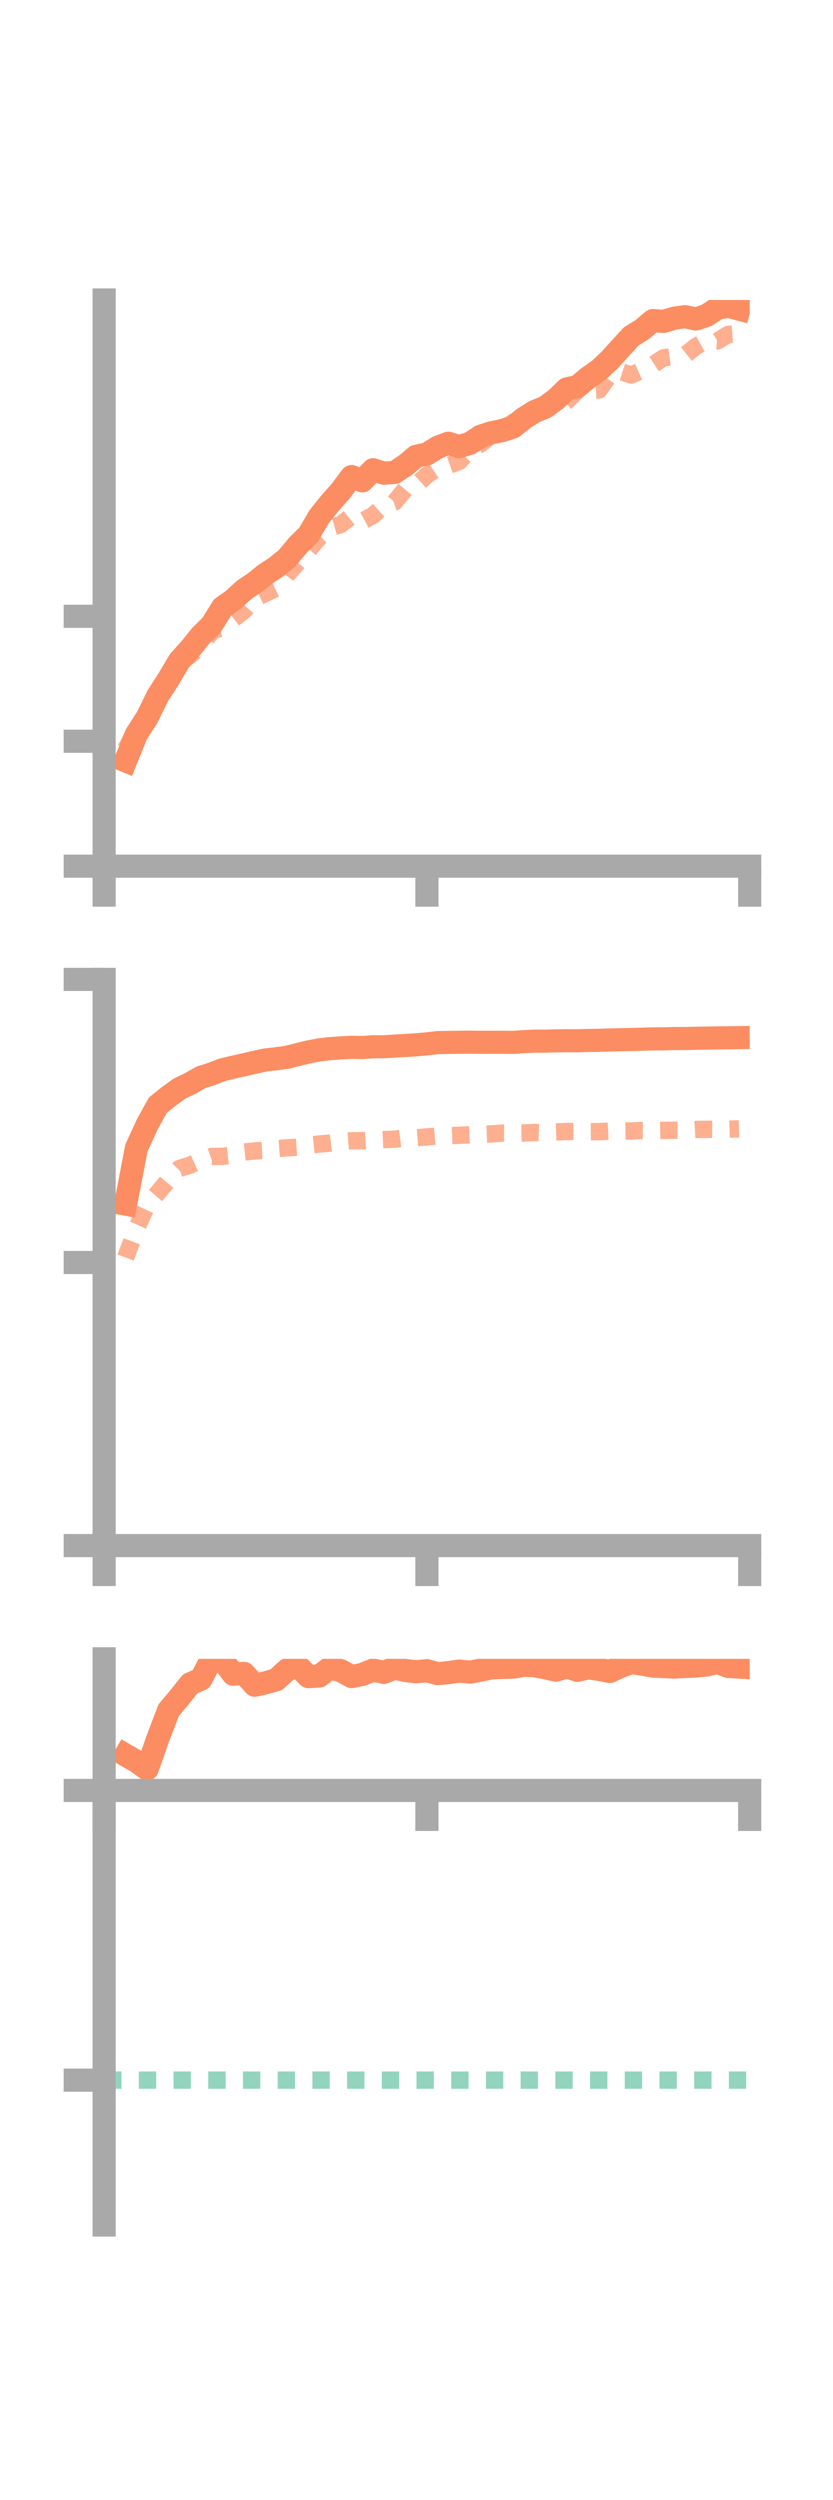 <?xml version="1.0" encoding="utf-8" standalone="no"?>
<!DOCTYPE svg PUBLIC "-//W3C//DTD SVG 1.1//EN"
  "http://www.w3.org/Graphics/SVG/1.1/DTD/svg11.dtd">
<!-- Created with matplotlib (https://matplotlib.org/) -->
<svg height="216pt" version="1.1" viewBox="0 0 72 216" width="72pt" xmlns="http://www.w3.org/2000/svg" xmlns:xlink="http://www.w3.org/1999/xlink">
 <defs>
  <style type="text/css">*{stroke-linecap:butt;stroke-linejoin:round;}</style>
 </defs>
 <g id="figure_1">
  <g id="patch_1">
   <path d="M 0 216 
L 72 216 
L 72 0 
L 0 0 
z
" style="fill:none;"/>
  </g>
  <g id="axes_1">
   <g id="patch_2">
    <path d="M 9 74.838 
L 64.8 74.838 
L 64.8 25.92 
L 9 25.92 
z
" style="fill:none;"/>
   </g>
   <g id="matplotlib.axis_1">
    <g id="xtick_1">
     <g id="line2d_1">
      <defs>
       <path d="M 0 0 
L 0 3.5 
" id="m1915127f02" style="stroke:#a9a9a9;stroke-width:2;"/>
      </defs>
      <g>
       <use style="fill:#a9a9a9;stroke:#a9a9a9;stroke-width:2;" x="9" xlink:href="#m1915127f02" y="74.838"/>
      </g>
     </g>
    </g>
    <g id="xtick_2">
     <g id="line2d_2">
      <g>
       <use style="fill:#a9a9a9;stroke:#a9a9a9;stroke-width:2;" x="36.9" xlink:href="#m1915127f02" y="74.838"/>
      </g>
     </g>
    </g>
    <g id="xtick_3">
     <g id="line2d_3">
      <g>
       <use style="fill:#a9a9a9;stroke:#a9a9a9;stroke-width:2;" x="64.8" xlink:href="#m1915127f02" y="74.838"/>
      </g>
     </g>
    </g>
   </g>
   <g id="matplotlib.axis_2">
    <g id="ytick_1">
     <g id="line2d_4">
      <defs>
       <path d="M 0 0 
L -3.5 0 
" id="m1a8402a2ab" style="stroke:#a9a9a9;stroke-width:2;"/>
      </defs>
      <g>
       <use style="fill:#a9a9a9;stroke:#a9a9a9;stroke-width:2;" x="9" xlink:href="#m1a8402a2ab" y="74.838"/>
      </g>
     </g>
    </g>
    <g id="ytick_2">
     <g id="line2d_5">
      <g>
       <use style="fill:#a9a9a9;stroke:#a9a9a9;stroke-width:2;" x="9" xlink:href="#m1a8402a2ab" y="64.043"/>
      </g>
     </g>
    </g>
    <g id="ytick_3">
     <g id="line2d_6">
      <g>
       <use style="fill:#a9a9a9;stroke:#a9a9a9;stroke-width:2;" x="9" xlink:href="#m1a8402a2ab" y="53.247"/>
      </g>
     </g>
    </g>
   </g>
   <g id="line2d_7">
    <path clip-path="url(#pd31da79aaf)" d="M 10.86 65.742 
L 11.79 63.437 
L 12.72 61.99 
L 13.65 60.096 
L 14.58 58.66 
L 15.51 57.085 
L 16.44 56.061 
L 17.37 54.911 
L 18.3 53.99 
L 19.23 52.487 
L 20.16 51.831 
L 21.09 50.974 
L 22.02 50.35 
L 22.95 49.603 
L 23.88 48.995 
L 24.81 48.239 
L 25.74 47.125 
L 26.67 46.197 
L 27.6 44.621 
L 28.53 43.464 
L 29.46 42.417 
L 30.39 41.172 
L 31.32 41.547 
L 32.25 40.585 
L 33.18 40.886 
L 34.11 40.814 
L 35.04 40.2 
L 35.97 39.423 
L 36.9 39.224 
L 37.83 38.646 
L 38.76 38.294 
L 39.69 38.593 
L 40.62 38.302 
L 41.55 37.69 
L 42.48 37.387 
L 43.41 37.205 
L 44.34 36.898 
L 45.27 36.146 
L 46.2 35.561 
L 47.13 35.186 
L 48.06 34.496 
L 48.99 33.599 
L 49.92 33.396 
L 50.85 32.618 
L 51.78 31.967 
L 52.71 31.093 
L 53.64 30.066 
L 54.57 29.056 
L 55.5 28.485 
L 56.43 27.699 
L 57.36 27.768 
L 58.29 27.488 
L 59.22 27.361 
L 60.15 27.563 
L 61.08 27.253 
L 62.01 26.63 
L 62.94 26.46 
L 63.87 26.707 
" style="fill:none;stroke:#fc8d62;stroke-linecap:square;stroke-width:2;"/>
   </g>
   <g id="line2d_8">
    <path clip-path="url(#pd31da79aaf)" d="M 10.86 64.734 
L 11.79 62.987 
L 12.72 61.901 
L 13.65 60.321 
L 14.58 58.92 
L 15.51 57.281 
L 16.44 56.598 
L 17.37 55.868 
L 18.3 54.525 
L 19.23 54.235 
L 20.16 53.474 
L 21.09 52.769 
L 22.02 51.693 
L 22.95 51.268 
L 23.88 50.832 
L 24.81 49.643 
L 25.74 48.618 
L 26.67 47.521 
L 27.6 46.439 
L 28.53 45.592 
L 29.46 45.323 
L 30.39 44.581 
L 31.32 45.026 
L 32.25 44.526 
L 33.18 43.699 
L 34.11 43.377 
L 35.04 42.254 
L 35.97 41.906 
L 36.9 41.054 
L 37.83 40.431 
L 38.76 40.208 
L 39.69 39.876 
L 40.62 38.861 
L 41.55 38.359 
L 42.48 37.589 
L 43.41 37.533 
L 44.34 36.498 
L 45.27 36.388 
L 46.2 35.399 
L 47.13 35.27 
L 48.06 35.29 
L 48.99 34.64 
L 49.92 33.746 
L 50.85 33.738 
L 51.78 33.693 
L 52.71 32.406 
L 53.64 32.103 
L 54.57 32.403 
L 55.5 31.989 
L 56.43 31.517 
L 57.36 30.914 
L 58.29 30.785 
L 59.22 30.679 
L 60.15 29.937 
L 61.08 29.412 
L 62.01 29.462 
L 62.94 28.894 
L 63.87 28.832 
" style="fill:none;stroke:#fc8d62;stroke-dasharray:1.5,1.5;stroke-dashoffset:0;stroke-opacity:0.7;stroke-width:1.5;"/>
   </g>
   <g id="patch_3">
    <path d="M 9 74.838 
L 9 25.92 
" style="fill:none;stroke:#a9a9a9;stroke-linecap:square;stroke-linejoin:miter;stroke-width:2;"/>
   </g>
   <g id="patch_4">
    <path d="M 64.8 74.838 
L 64.8 25.92 
" style="fill:none;"/>
   </g>
   <g id="patch_5">
    <path d="M 9 74.838 
L 64.8 74.838 
" style="fill:none;stroke:#a9a9a9;stroke-linecap:square;stroke-linejoin:miter;stroke-width:2;"/>
   </g>
   <g id="patch_6">
    <path d="M 9 25.92 
L 64.8 25.92 
" style="fill:none;"/>
   </g>
  </g>
  <g id="axes_2">
   <g id="patch_7">
    <path d="M 9 133.539 
L 64.8 133.539 
L 64.8 84.621 
L 9 84.621 
z
" style="fill:none;"/>
   </g>
   <g id="matplotlib.axis_3">
    <g id="xtick_4">
     <g id="line2d_9">
      <g>
       <use style="fill:#a9a9a9;stroke:#a9a9a9;stroke-width:2;" x="9" xlink:href="#m1915127f02" y="133.539"/>
      </g>
     </g>
    </g>
    <g id="xtick_5">
     <g id="line2d_10">
      <g>
       <use style="fill:#a9a9a9;stroke:#a9a9a9;stroke-width:2;" x="36.9" xlink:href="#m1915127f02" y="133.539"/>
      </g>
     </g>
    </g>
    <g id="xtick_6">
     <g id="line2d_11">
      <g>
       <use style="fill:#a9a9a9;stroke:#a9a9a9;stroke-width:2;" x="64.8" xlink:href="#m1915127f02" y="133.539"/>
      </g>
     </g>
    </g>
   </g>
   <g id="matplotlib.axis_4">
    <g id="ytick_4">
     <g id="line2d_12">
      <g>
       <use style="fill:#a9a9a9;stroke:#a9a9a9;stroke-width:2;" x="9" xlink:href="#m1a8402a2ab" y="133.539"/>
      </g>
     </g>
    </g>
    <g id="ytick_5">
     <g id="line2d_13">
      <g>
       <use style="fill:#a9a9a9;stroke:#a9a9a9;stroke-width:2;" x="9" xlink:href="#m1a8402a2ab" y="109.08"/>
      </g>
     </g>
    </g>
    <g id="ytick_6">
     <g id="line2d_14">
      <g>
       <use style="fill:#a9a9a9;stroke:#a9a9a9;stroke-width:2;" x="9" xlink:href="#m1a8402a2ab" y="84.621"/>
      </g>
     </g>
    </g>
   </g>
   <g id="line2d_15">
    <path clip-path="url(#p205afccecc)" d="M 10.86 104.033 
L 11.79 99.194 
L 12.72 97.164 
L 13.65 95.477 
L 14.58 94.736 
L 15.51 94.061 
L 16.44 93.613 
L 17.37 93.082 
L 18.3 92.787 
L 19.23 92.427 
L 20.16 92.205 
L 21.09 91.996 
L 22.02 91.782 
L 22.95 91.58 
L 23.88 91.478 
L 24.81 91.349 
L 25.74 91.113 
L 26.67 90.887 
L 27.6 90.706 
L 28.53 90.602 
L 29.46 90.535 
L 30.39 90.488 
L 31.32 90.507 
L 32.25 90.443 
L 33.18 90.441 
L 34.11 90.382 
L 35.04 90.329 
L 35.97 90.273 
L 36.9 90.189 
L 37.83 90.082 
L 38.76 90.064 
L 39.69 90.053 
L 40.62 90.044 
L 41.55 90.055 
L 42.48 90.053 
L 43.41 90.053 
L 44.34 90.063 
L 45.27 90 
L 46.2 89.955 
L 47.13 89.953 
L 48.06 89.931 
L 48.99 89.917 
L 49.92 89.924 
L 50.85 89.899 
L 51.78 89.884 
L 52.71 89.854 
L 53.64 89.835 
L 54.57 89.813 
L 55.5 89.788 
L 56.43 89.759 
L 57.36 89.758 
L 58.29 89.73 
L 59.22 89.728 
L 60.15 89.707 
L 61.08 89.692 
L 62.01 89.677 
L 62.94 89.664 
L 63.87 89.654 
" style="fill:none;stroke:#fc8d62;stroke-linecap:square;stroke-width:2;"/>
   </g>
   <g id="line2d_16">
    <path clip-path="url(#p205afccecc)" d="M 10.86 108.651 
L 11.79 106.155 
L 12.72 104.122 
L 13.65 103.049 
L 14.58 101.936 
L 15.51 100.951 
L 16.44 100.661 
L 17.37 100.244 
L 18.3 99.918 
L 19.23 99.906 
L 20.16 99.8 
L 21.09 99.535 
L 22.02 99.439 
L 22.95 99.394 
L 23.88 99.24 
L 24.81 99.176 
L 25.74 99.113 
L 26.67 98.946 
L 27.6 98.845 
L 28.53 98.761 
L 29.46 98.638 
L 30.39 98.563 
L 31.32 98.559 
L 32.25 98.505 
L 33.18 98.46 
L 34.11 98.43 
L 35.04 98.309 
L 35.97 98.305 
L 36.9 98.229 
L 37.83 98.145 
L 38.76 98.126 
L 39.69 98.09 
L 40.62 98.05 
L 41.55 98.009 
L 42.48 97.972 
L 43.41 97.898 
L 44.34 97.906 
L 45.27 97.89 
L 46.2 97.845 
L 47.13 97.876 
L 48.06 97.798 
L 48.99 97.764 
L 49.92 97.749 
L 50.85 97.781 
L 51.78 97.774 
L 52.71 97.727 
L 53.64 97.727 
L 54.57 97.72 
L 55.5 97.673 
L 56.43 97.68 
L 57.36 97.663 
L 58.29 97.654 
L 59.22 97.646 
L 60.15 97.588 
L 61.08 97.572 
L 62.01 97.586 
L 62.94 97.56 
L 63.87 97.536 
" style="fill:none;stroke:#fc8d62;stroke-dasharray:1.5,1.5;stroke-dashoffset:0;stroke-opacity:0.7;stroke-width:1.5;"/>
   </g>
   <g id="patch_8">
    <path d="M 9 133.539 
L 9 84.621 
" style="fill:none;stroke:#a9a9a9;stroke-linecap:square;stroke-linejoin:miter;stroke-width:2;"/>
   </g>
   <g id="patch_9">
    <path d="M 64.8 133.539 
L 64.8 84.621 
" style="fill:none;"/>
   </g>
   <g id="patch_10">
    <path d="M 9 133.539 
L 64.8 133.539 
" style="fill:none;stroke:#a9a9a9;stroke-linecap:square;stroke-linejoin:miter;stroke-width:2;"/>
   </g>
   <g id="patch_11">
    <path d="M 9 84.621 
L 64.8 84.621 
" style="fill:none;"/>
   </g>
  </g>
  <g id="axes_3">
   <g id="patch_12">
    <path d="M 9 192.24 
L 64.8 192.24 
L 64.8 143.322 
L 9 143.322 
z
" style="fill:none;"/>
   </g>
   <g id="matplotlib.axis_5">
    <g id="xtick_7">
     <g id="line2d_17">
      <g>
       <use style="fill:#a9a9a9;stroke:#a9a9a9;stroke-width:2;" x="9" xlink:href="#m1915127f02" y="154.694"/>
      </g>
     </g>
    </g>
    <g id="xtick_8">
     <g id="line2d_18">
      <g>
       <use style="fill:#a9a9a9;stroke:#a9a9a9;stroke-width:2;" x="36.9" xlink:href="#m1915127f02" y="154.694"/>
      </g>
     </g>
    </g>
    <g id="xtick_9">
     <g id="line2d_19">
      <g>
       <use style="fill:#a9a9a9;stroke:#a9a9a9;stroke-width:2;" x="64.8" xlink:href="#m1915127f02" y="154.694"/>
      </g>
     </g>
    </g>
   </g>
   <g id="matplotlib.axis_6">
    <g id="ytick_7">
     <g id="line2d_20">
      <g>
       <use style="fill:#a9a9a9;stroke:#a9a9a9;stroke-width:2;" x="9" xlink:href="#m1a8402a2ab" y="154.694"/>
      </g>
     </g>
    </g>
    <g id="ytick_8">
     <g id="line2d_21">
      <g>
       <use style="fill:#a9a9a9;stroke:#a9a9a9;stroke-width:2;" x="9" xlink:href="#m1a8402a2ab" y="179.725"/>
      </g>
     </g>
    </g>
   </g>
   <g id="line2d_22">
    <path clip-path="url(#pd7b110a604)" d="M 10.86 151.642 
L 11.79 152.178 
L 12.72 152.84 
L 13.65 150.19 
L 14.58 147.758 
L 15.51 146.653 
L 16.44 145.481 
L 17.37 145.081 
L 18.3 143.322 
L 19.23 143.411 
L 20.16 144.654 
L 21.09 144.585 
L 22.02 145.604 
L 22.95 145.396 
L 23.88 145.13 
L 24.81 144.281 
L 25.74 143.933 
L 26.67 144.866 
L 27.6 144.806 
L 28.53 144.097 
L 29.46 144.347 
L 30.39 144.854 
L 31.32 144.67 
L 32.25 144.291 
L 33.18 144.495 
L 34.11 144.119 
L 35.04 144.335 
L 35.97 144.436 
L 36.9 144.346 
L 37.83 144.603 
L 38.76 144.515 
L 39.69 144.381 
L 40.62 144.472 
L 41.55 144.301 
L 42.48 144.103 
L 43.41 144.066 
L 44.34 144.044 
L 45.27 143.881 
L 46.2 143.919 
L 47.13 144.096 
L 48.06 144.301 
L 48.99 144.018 
L 49.92 144.317 
L 50.85 144.094 
L 51.78 144.236 
L 52.71 144.417 
L 53.64 143.983 
L 54.57 143.639 
L 55.5 143.784 
L 56.43 143.95 
L 57.36 143.993 
L 58.29 144.034 
L 59.22 143.984 
L 60.15 143.944 
L 61.08 143.851 
L 62.01 143.628 
L 62.94 143.981 
L 63.87 144.036 
" style="fill:none;stroke:#fc8d62;stroke-linecap:square;stroke-width:2;"/>
   </g>
   <g id="line2d_23">
    <path clip-path="url(#pd7b110a604)" d="M 10.86 154.694 
L 11.79 154.694 
L 12.72 154.48 
L 13.65 154.69 
L 14.58 154.612 
L 15.51 154.366 
L 16.44 154.619 
L 17.37 154.463 
L 18.3 154.524 
L 19.23 154.694 
L 20.16 154.686 
L 21.09 154.69 
L 22.02 154.694 
L 22.95 154.684 
L 23.88 154.69 
L 24.81 154.694 
L 25.74 154.694 
L 26.67 154.694 
L 27.6 154.694 
L 28.53 154.694 
L 29.46 154.694 
L 30.39 154.69 
L 31.32 154.685 
L 32.25 154.69 
L 33.18 154.694 
L 34.11 154.694 
L 35.04 154.694 
L 35.97 154.694 
L 36.9 154.694 
L 37.83 154.694 
L 38.76 154.694 
L 39.69 154.695 
L 40.62 154.696 
L 41.55 154.694 
L 42.48 154.703 
L 43.41 154.7 
L 44.34 154.712 
L 45.27 154.708 
L 46.2 154.706 
L 47.13 154.711 
L 48.06 154.709 
L 48.99 154.709 
L 49.92 154.694 
L 50.85 154.704 
L 51.78 154.713 
L 52.71 154.694 
L 53.64 154.694 
L 54.57 154.698 
L 55.5 154.698 
L 56.43 154.697 
L 57.36 154.694 
L 58.29 154.694 
L 59.22 154.694 
L 60.15 154.694 
L 61.08 154.694 
L 62.01 154.696 
L 62.94 154.694 
L 63.87 154.694 
" style="fill:none;stroke:#fc8d62;stroke-dasharray:1.5,1.5;stroke-dashoffset:0;stroke-opacity:0.7;stroke-width:1.5;"/>
   </g>
   <g id="line2d_24">
    <path clip-path="url(#pd7b110a604)" d="M 9 179.725 
L 64.8 179.725 
" style="fill:none;stroke:#66c2a5;stroke-dasharray:1.5,1.5;stroke-dashoffset:0;stroke-opacity:0.7;stroke-width:1.5;"/>
   </g>
   <g id="patch_13">
    <path d="M 9 192.24 
L 9 143.322 
" style="fill:none;stroke:#a9a9a9;stroke-linecap:square;stroke-linejoin:miter;stroke-width:2;"/>
   </g>
   <g id="patch_14">
    <path d="M 64.8 192.24 
L 64.8 143.322 
" style="fill:none;"/>
   </g>
   <g id="patch_15">
    <path d="M 9 154.694 
L 64.8 154.694 
" style="fill:none;stroke:#a9a9a9;stroke-linecap:square;stroke-linejoin:miter;stroke-width:2;"/>
   </g>
   <g id="patch_16">
    <path d="M 9 143.322 
L 64.8 143.322 
" style="fill:none;"/>
   </g>
  </g>
 </g>
 <defs>
  <clipPath id="pd31da79aaf">
   <rect height="48.918" width="55.8" x="9" y="25.92"/>
  </clipPath>
  <clipPath id="p205afccecc">
   <rect height="48.918" width="55.8" x="9" y="84.621"/>
  </clipPath>
  <clipPath id="pd7b110a604">
   <rect height="48.918" width="55.8" x="9" y="143.322"/>
  </clipPath>
 </defs>
</svg>
